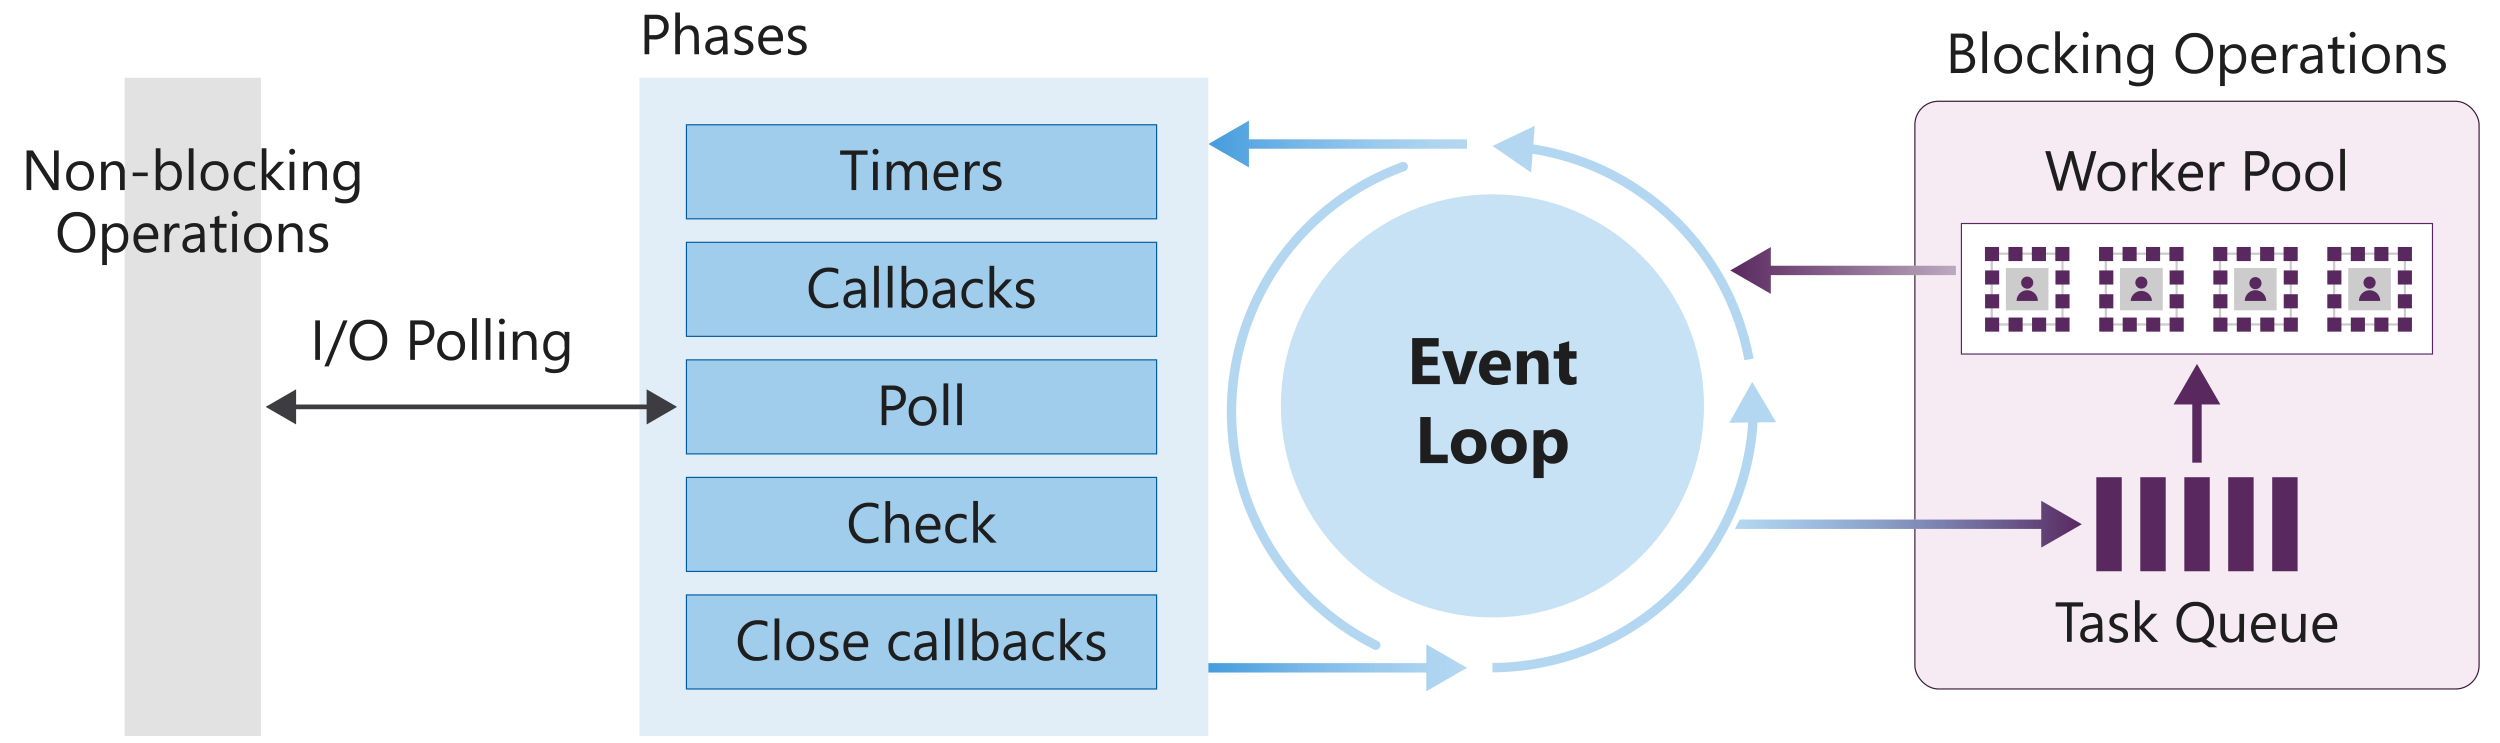 <svg xmlns="http://www.w3.org/2000/svg" xmlns:xlink="http://www.w3.org/1999/xlink" viewBox="0 0 531.73 158">
  <defs>
    <linearGradient id="linear-gradient" x1="257.01" y1="142.04" x2="312.01" y2="142.04" gradientUnits="userSpaceOnUse">
      <stop offset="0" stop-color="#449cdd"/>
      <stop offset="0.08" stop-color="#449cdd" stop-opacity="0.94"/>
      <stop offset="0.38" stop-color="#449cdd" stop-opacity="0.71"/>
      <stop offset="0.65" stop-color="#449cdd" stop-opacity="0.54"/>
      <stop offset="0.86" stop-color="#449cdd" stop-opacity="0.44"/>
      <stop offset="1" stop-color="#449cdd" stop-opacity="0.4"/>
    </linearGradient>
    <linearGradient id="linear-gradient-2" x1="257.01" y1="307.57" x2="312.01" y2="307.57" gradientTransform="translate(569.02 338.2) rotate(180)" gradientUnits="userSpaceOnUse">
      <stop offset="0" stop-color="#449cdd" stop-opacity="0.4"/>
      <stop offset="0.14" stop-color="#449cdd" stop-opacity="0.44"/>
      <stop offset="0.35" stop-color="#449cdd" stop-opacity="0.54"/>
      <stop offset="0.62" stop-color="#449cdd" stop-opacity="0.71"/>
      <stop offset="0.92" stop-color="#449cdd" stop-opacity="0.94"/>
      <stop offset="1" stop-color="#449cdd"/>
    </linearGradient>
    <linearGradient id="linear-gradient-3" x1="369.67" y1="220.45" x2="295.88" y2="220.45" gradientTransform="translate(73.12 -108.95)" gradientUnits="userSpaceOnUse">
      <stop offset="0" stop-color="#59285f"/>
      <stop offset="1" stop-color="#449cdd" stop-opacity="0.4"/>
    </linearGradient>
    <linearGradient id="linear-gradient-4" x1="368.01" y1="57.52" x2="416.01" y2="57.52" gradientUnits="userSpaceOnUse">
      <stop offset="0" stop-color="#59285f"/>
      <stop offset="1" stop-color="#59285f" stop-opacity="0.4"/>
    </linearGradient>
  </defs>
  <g id="Shapes">
    <rect width="531.73" height="158" fill="#fff"/>
    <g>
      <rect x="26.5" y="16.54" width="29" height="140" fill="#fff"/>
      <rect x="26.5" y="16.54" width="29" height="140" fill="#3c3c41" opacity="0.15"/>
    </g>
    <g>
      <rect x="136" y="16.54" width="121" height="140" fill="#fff"/>
      <rect x="136" y="16.54" width="121" height="140" fill="#0072c6" opacity="0.12"/>
    </g>
    <g>
      <rect x="407.28" y="21.54" width="120" height="125" rx="5" fill="#fff"/>
      <rect x="407.28" y="21.54" width="120" height="125" rx="5" fill="#a33a85" opacity="0.1"/>
      <rect x="407.28" y="21.54" width="120" height="125" rx="5" fill="none" stroke="#361737" stroke-miterlimit="10" stroke-width="0.25"/>
    </g>
    <g>
      <rect x="146" y="26.54" width="100" height="20" fill="#fff"/>
      <rect x="146" y="26.54" width="100" height="20" fill="#449cdd" opacity="0.5"/>
      <rect x="146" y="26.54" width="100" height="20" fill="none" stroke="#005ba1" stroke-miterlimit="10" stroke-width="0.25"/>
    </g>
    <g>
      <rect x="146" y="51.54" width="100" height="20" fill="#fff"/>
      <rect x="146" y="51.54" width="100" height="20" fill="#449cdd" opacity="0.5"/>
      <rect x="146" y="51.54" width="100" height="20" fill="none" stroke="#005ba1" stroke-miterlimit="10" stroke-width="0.25"/>
    </g>
    <g>
      <rect x="146" y="76.54" width="100" height="20" fill="#fff"/>
      <rect x="146" y="76.54" width="100" height="20" fill="#449cdd" opacity="0.5"/>
      <rect x="146" y="76.54" width="100" height="20" fill="none" stroke="#005ba1" stroke-miterlimit="10" stroke-width="0.25"/>
    </g>
    <g>
      <rect x="146" y="101.54" width="100" height="20" fill="#fff"/>
      <rect x="146" y="101.54" width="100" height="20" fill="#449cdd" opacity="0.5"/>
      <rect x="146" y="101.54" width="100" height="20" fill="none" stroke="#005ba1" stroke-miterlimit="10" stroke-width="0.25"/>
    </g>
    <g>
      <rect x="146" y="126.54" width="100" height="20" fill="#fff"/>
      <rect x="146" y="126.54" width="100" height="20" fill="#449cdd" opacity="0.5"/>
      <rect x="146" y="126.54" width="100" height="20" fill="none" stroke="#005ba1" stroke-miterlimit="10" stroke-width="0.25"/>
    </g>
    <g>
      <line x1="61.89" y1="86.54" x2="138.62" y2="86.54" fill="none" stroke="#3c3c41" stroke-miterlimit="10"/>
      <polygon points="62.98 90.28 56.5 86.54 62.98 82.8 62.98 90.28" fill="#3c3c41"/>
      <polygon points="137.53 90.28 144 86.54 137.53 82.8 137.53 90.28" fill="#3c3c41"/>
    </g>
    <g>
      <circle cx="317.43" cy="86.33" r="45" fill="#fff"/>
      <circle cx="317.43" cy="86.33" r="45" fill="#449cdd" opacity="0.3"/>
    </g>
    <path d="M292.62,137.23a55.49,55.49,0,0,1,5.84-101.79" fill="none" stroke="#449cdd" stroke-linecap="round" stroke-width="2" opacity="0.4"/>
    <g opacity="0.4">
      <g>
        <path d="M324.6,31.5A55.5,55.5,0,0,1,372,76.44" fill="none" stroke="#449cdd" stroke-width="2"/>
        <polygon points="325.65 36.7 317.44 31.04 326.44 26.75 325.65 36.7" fill="#449cdd"/>
      </g>
    </g>
    <g opacity="0.4">
      <g>
        <path d="M372.9,88.4A55.77,55.77,0,0,1,317.43,142" fill="none" stroke="#449cdd" stroke-width="2"/>
        <polygon points="367.8 89.92 372.68 81.22 377.77 89.8 367.8 89.92" fill="#449cdd"/>
      </g>
    </g>
    <polygon points="312.01 142.04 303.37 137.05 303.37 141.04 257.01 141.04 257.01 143.04 303.37 143.04 303.37 147.02 312.01 142.04" fill="url(#linear-gradient)"/>
    <polygon points="257.01 30.63 265.64 35.62 265.64 31.63 312.01 31.63 312.01 29.63 265.64 29.63 265.64 25.64 257.01 30.63" fill="url(#linear-gradient-2)"/>
    <polygon points="468.28 98.4 468.28 86.03 472.26 86.03 467.28 77.4 462.29 86.03 466.28 86.03 466.28 98.4 468.28 98.4" fill="#59285f"/>
    <g>
      <polygon points="442.79 111.5 434.15 106.51 434.15 110.5 370.01 110.5 369.01 112.5 434.15 112.5 434.15 116.48 442.79 111.5" fill="#fff"/>
      <polygon points="442.79 111.5 434.15 106.51 434.15 110.5 370.01 110.5 369.01 112.5 434.15 112.5 434.15 116.48 442.79 111.5" fill="url(#linear-gradient-3)"/>
    </g>
    <g>
      <path d="M451.28,101.5h-5.41v20h5.41Z" fill="#59285f"/>
      <path d="M460.63,101.5h-5.41v20h5.41Z" fill="#59285f"/>
      <path d="M470,101.5h-5.41v20H470Z" fill="#59285f"/>
      <path d="M479.33,101.5h-5.41v20h5.41Z" fill="#59285f"/>
      <path d="M488.68,101.5h-5.4v20h5.4Z" fill="#59285f"/>
    </g>
    <g>
      <g>
        <rect x="417.18" y="47.54" width="100.19" height="27.76" fill="#fff"/>
        <rect x="417.18" y="47.54" width="100.19" height="27.76" fill="none" stroke="#59285f" stroke-miterlimit="10" stroke-width="0.25"/>
      </g>
      <g>
        <g>
          <path d="M438.91,69.25H423.37V53.71h15.54Zm-15-.5h14.54V54.21H423.88V68.75Z" fill="#ccc"/>
          <path d="M435.69,57h-9.06v9h9.06Z" fill="#ccc"/>
          <path d="M428.91,64a2.26,2.26,0,1,1,4.52,0Z" fill="#59285f"/>
          <path d="M432.46,60.11a1.29,1.29,0,1,1-1.28-1.28A1.29,1.29,0,0,1,432.46,60.11Z" fill="#59285f"/>
          <path d="M437.15,55.53h3v-3h-3Z" fill="#59285f"/>
          <path d="M432.16,55.53h3v-3h-3Z" fill="#59285f"/>
          <path d="M427.17,55.53h3v-3h-3Z" fill="#59285f"/>
          <path d="M422.18,55.53h3v-3h-3Z" fill="#59285f"/>
          <path d="M437.18,70.54h3v-3h-3Z" fill="#59285f"/>
          <path d="M432.2,70.54h3v-3h-3Z" fill="#59285f"/>
          <path d="M427.2,70.54h3v-3h-3Z" fill="#59285f"/>
          <path d="M422.21,70.54h3v-3h-3Z" fill="#59285f"/>
          <path d="M437.18,65.58h3v-3h-3Z" fill="#59285f"/>
          <path d="M422.21,65.58h3v-3h-3Z" fill="#59285f"/>
          <path d="M437.18,60.52h3v-3h-3Z" fill="#59285f"/>
          <path d="M422.21,60.52h3v-3h-3Z" fill="#59285f"/>
        </g>
        <g>
          <path d="M463.18,69.25H447.65V53.71h15.53Zm-15-.5h14.54V54.21H448.15V68.75Z" fill="#ccc"/>
          <path d="M460,57H450.9v9H460Z" fill="#ccc"/>
          <path d="M453.18,64a2.27,2.27,0,0,1,4.53,0Z" fill="#59285f"/>
          <path d="M456.73,60.11a1.28,1.28,0,1,1-1.28-1.28A1.28,1.28,0,0,1,456.73,60.11Z" fill="#59285f"/>
          <path d="M461.42,55.53h3v-3h-3Z" fill="#59285f"/>
          <path d="M456.44,55.53h3v-3h-3Z" fill="#59285f"/>
          <path d="M451.45,55.53h3v-3h-3Z" fill="#59285f"/>
          <path d="M446.45,55.53h3v-3h-3Z" fill="#59285f"/>
          <path d="M461.46,70.54h3v-3h-3Z" fill="#59285f"/>
          <path d="M456.47,70.54h3v-3h-3Z" fill="#59285f"/>
          <path d="M451.48,70.54h3v-3h-3Z" fill="#59285f"/>
          <path d="M446.49,70.54h3v-3h-3Z" fill="#59285f"/>
          <path d="M461.46,65.58h3v-3h-3Z" fill="#59285f"/>
          <path d="M446.49,65.58h3v-3h-3Z" fill="#59285f"/>
          <path d="M461.46,60.52h3v-3h-3Z" fill="#59285f"/>
          <path d="M446.49,60.52h3v-3h-3Z" fill="#59285f"/>
        </g>
        <g>
          <path d="M487.46,69.25H471.92V53.71h15.54Zm-15-.5H487V54.21H472.42V68.75Z" fill="#ccc"/>
          <path d="M484.23,57h-9.05v9h9.05Z" fill="#ccc"/>
          <path d="M477.45,64A2.27,2.27,0,0,1,482,64Z" fill="#59285f"/>
          <path d="M481,60.11a1.29,1.29,0,1,1-2.57,0,1.29,1.29,0,0,1,2.57,0Z" fill="#59285f"/>
          <path d="M485.7,55.53h3v-3h-3Z" fill="#59285f"/>
          <path d="M480.71,55.53h3v-3h-3Z" fill="#59285f"/>
          <path d="M475.72,55.53h3v-3h-3Z" fill="#59285f"/>
          <path d="M470.73,55.53h3v-3h-3Z" fill="#59285f"/>
          <path d="M485.73,70.54h3v-3h-3Z" fill="#59285f"/>
          <path d="M480.74,70.54h3v-3h-3Z" fill="#59285f"/>
          <path d="M475.75,70.54h3v-3h-3Z" fill="#59285f"/>
          <path d="M470.76,70.54h3v-3h-3Z" fill="#59285f"/>
          <path d="M485.73,65.58h3v-3h-3Z" fill="#59285f"/>
          <path d="M470.76,65.58h3v-3h-3Z" fill="#59285f"/>
          <path d="M485.73,60.52h3v-3h-3Z" fill="#59285f"/>
          <path d="M470.76,60.52h3v-3h-3Z" fill="#59285f"/>
        </g>
        <g>
          <path d="M511.73,69.25H496.2V53.71h15.53Zm-15-.5h14.54V54.21H496.7V68.75Z" fill="#ccc"/>
          <path d="M508.51,57h-9.06v9h9.06Z" fill="#ccc"/>
          <path d="M501.73,64a2.26,2.26,0,1,1,4.52,0Z" fill="#59285f"/>
          <path d="M505.28,60.11A1.29,1.29,0,1,1,504,58.83,1.28,1.28,0,0,1,505.28,60.11Z" fill="#59285f"/>
          <path d="M510,55.53h3v-3h-3Z" fill="#59285f"/>
          <path d="M505,55.53h3v-3h-3Z" fill="#59285f"/>
          <path d="M500,55.53h3v-3h-3Z" fill="#59285f"/>
          <path d="M495,55.53h3v-3h-3Z" fill="#59285f"/>
          <path d="M510,70.54h3v-3h-3Z" fill="#59285f"/>
          <path d="M505,70.54h3v-3h-3Z" fill="#59285f"/>
          <path d="M500,70.54h3v-3h-3Z" fill="#59285f"/>
          <path d="M495,70.54h3v-3h-3Z" fill="#59285f"/>
          <path d="M510,65.58h3v-3h-3Z" fill="#59285f"/>
          <path d="M495,65.58h3v-3h-3Z" fill="#59285f"/>
          <path d="M510,60.52h3v-3h-3Z" fill="#59285f"/>
          <path d="M495,60.52h3v-3h-3Z" fill="#59285f"/>
        </g>
      </g>
    </g>
    <g>
      <polygon points="416.01 56.52 376.64 56.52 376.64 52.54 368.01 57.52 376.64 62.51 376.64 58.52 416.01 58.52 416.01 56.52" fill="#fff"/>
      <polygon points="416.01 56.52 376.64 56.52 376.64 52.54 368.01 57.52 376.64 62.51 376.64 58.52 416.01 58.52 416.01 56.52" fill="url(#linear-gradient-4)"/>
    </g>
  </g>
  <g id="Text">
    <g>
      <path d="M12.45,40.42H11.24l-4.32-6.7a2.57,2.57,0,0,1-.27-.52h0a8.6,8.6,0,0,1,0,1.15v6.07h-1V32H7l4.21,6.59a5.88,5.88,0,0,1,.34.56h0a8.58,8.58,0,0,1-.06-1.23V32h1Z" fill="#1e1e1e"/>
      <path d="M17,40.56a2.77,2.77,0,0,1-2.12-.84,3.11,3.11,0,0,1-.8-2.23,3.25,3.25,0,0,1,.83-2.36,3,3,0,0,1,2.23-.85,2.71,2.71,0,0,1,2.1.83,3.77,3.77,0,0,1-.06,4.59A2.87,2.87,0,0,1,17,40.56Zm.07-5.47a1.81,1.81,0,0,0-1.46.63,2.59,2.59,0,0,0-.54,1.74,2.46,2.46,0,0,0,.54,1.68,1.86,1.86,0,0,0,1.46.61,1.75,1.75,0,0,0,1.43-.6,3.23,3.23,0,0,0,0-3.45A1.73,1.73,0,0,0,17.1,35.09Z" fill="#1e1e1e"/>
      <path d="M26.53,40.42h-1V37c0-1.27-.46-1.91-1.39-1.91a1.5,1.5,0,0,0-1.19.54A2,2,0,0,0,22.51,37v3.42h-1v-6h1v1h0a2.16,2.16,0,0,1,2-1.14,1.81,1.81,0,0,1,1.5.64,2.79,2.79,0,0,1,.52,1.83Z" fill="#1e1e1e"/>
      <path d="M31.42,37.46h-3.2V36.7h3.2Z" fill="#1e1e1e"/>
      <path d="M34.13,39.55h0v.87h-1V31.54h1v3.94h0a2.26,2.26,0,0,1,2.07-1.2,2.2,2.2,0,0,1,1.81.81,3.28,3.28,0,0,1,.65,2.16,3.72,3.72,0,0,1-.73,2.41,2.45,2.45,0,0,1-2,.9A2,2,0,0,1,34.13,39.55Zm0-2.42V38a1.78,1.78,0,0,0,.49,1.26,1.72,1.72,0,0,0,2.59-.15,3,3,0,0,0,.5-1.85,2.47,2.47,0,0,0-.46-1.57A1.54,1.54,0,0,0,36,35.09a1.7,1.7,0,0,0-1.35.58A2.15,2.15,0,0,0,34.1,37.13Z" fill="#1e1e1e"/>
      <path d="M41.16,40.42h-1V31.54h1Z" fill="#1e1e1e"/>
      <path d="M45.61,40.56a2.79,2.79,0,0,1-2.12-.84,3.11,3.11,0,0,1-.8-2.23,3.25,3.25,0,0,1,.83-2.36,3,3,0,0,1,2.23-.85,2.7,2.7,0,0,1,2.1.83,3.77,3.77,0,0,1-.06,4.59A2.87,2.87,0,0,1,45.61,40.56Zm.07-5.47a1.83,1.83,0,0,0-1.46.63,2.59,2.59,0,0,0-.54,1.74,2.46,2.46,0,0,0,.54,1.68,1.86,1.86,0,0,0,1.46.61,1.79,1.79,0,0,0,1.44-.6,3.23,3.23,0,0,0,0-3.45A1.76,1.76,0,0,0,45.68,35.09Z" fill="#1e1e1e"/>
      <path d="M54.23,40.15a3.22,3.22,0,0,1-1.64.41,2.76,2.76,0,0,1-2.08-.83,3.06,3.06,0,0,1-.78-2.17,3.3,3.3,0,0,1,.85-2.38,3,3,0,0,1,2.26-.9,3.24,3.24,0,0,1,1.4.29v1a2.47,2.47,0,0,0-1.43-.47,1.92,1.92,0,0,0-1.51.66,2.5,2.5,0,0,0-.59,1.73,2.36,2.36,0,0,0,.55,1.66,1.91,1.91,0,0,0,1.49.61,2.43,2.43,0,0,0,1.48-.52Z" fill="#1e1e1e"/>
      <path d="M60.66,40.42H59.31l-2.65-2.88h0v2.88h-1V31.54h1v5.63h0l2.52-2.75h1.26l-2.78,2.9Z" fill="#1e1e1e"/>
      <path d="M62.14,32.9a.59.59,0,0,1-.44-.18.6.6,0,0,1-.19-.44.62.62,0,0,1,.19-.45.59.59,0,0,1,.44-.18.6.6,0,0,1,.44.18.58.58,0,0,1,.19.45.59.59,0,0,1-.19.44A.6.6,0,0,1,62.14,32.9Zm.46,7.52h-1v-6h1Z" fill="#1e1e1e"/>
      <path d="M69.53,40.42h-1V37c0-1.27-.47-1.91-1.4-1.91a1.52,1.52,0,0,0-1.19.54A2,2,0,0,0,65.51,37v3.42h-1v-6h1v1h0a2.17,2.17,0,0,1,2-1.14,1.83,1.83,0,0,1,1.51.64,2.79,2.79,0,0,1,.52,1.83Z" fill="#1e1e1e"/>
      <path d="M76.46,39.94c0,2.2-1,3.31-3.16,3.31a4.31,4.31,0,0,1-2-.43v-1a4,4,0,0,0,1.94.56c1.47,0,2.21-.78,2.21-2.35v-.66h0a2.25,2.25,0,0,1-2.06,1.15,2.28,2.28,0,0,1-1.81-.8,3.22,3.22,0,0,1-.68-2.15,3.73,3.73,0,0,1,.74-2.43,2.46,2.46,0,0,1,2-.9,2,2,0,0,1,1.8,1h0v-.83h1Zm-1-2.23v-.89A1.72,1.72,0,0,0,75,35.6a1.6,1.6,0,0,0-1.21-.51,1.65,1.65,0,0,0-1.39.65,2.85,2.85,0,0,0-.5,1.81,2.48,2.48,0,0,0,.48,1.6,1.56,1.56,0,0,0,1.28.6A1.65,1.65,0,0,0,75,39.18,2.12,2.12,0,0,0,75.5,37.71Z" fill="#1e1e1e"/>
      <path d="M16.22,53.76a3.68,3.68,0,0,1-2.86-1.18,4.33,4.33,0,0,1-1.08-3.06,4.62,4.62,0,0,1,1.1-3.23,3.8,3.8,0,0,1,3-1.21,3.62,3.62,0,0,1,2.81,1.17,4.37,4.37,0,0,1,1.06,3.06,4.64,4.64,0,0,1-1.09,3.26A3.78,3.78,0,0,1,16.22,53.76ZM16.29,46a2.73,2.73,0,0,0-2.15,1,4.28,4.28,0,0,0,0,5,2.64,2.64,0,0,0,2.1,1A2.74,2.74,0,0,0,18.4,52a3.68,3.68,0,0,0,.8-2.52,3.81,3.81,0,0,0-.78-2.57A2.62,2.62,0,0,0,16.29,46Z" fill="#1e1e1e"/>
      <path d="M22.74,52.75h0v3.63h-1V47.62h1v1.06h0a2.26,2.26,0,0,1,2.07-1.2,2.18,2.18,0,0,1,1.81.81,3.28,3.28,0,0,1,.65,2.16,3.72,3.72,0,0,1-.73,2.41,2.45,2.45,0,0,1-2,.9A2,2,0,0,1,22.74,52.75Zm0-2.42v.84a1.78,1.78,0,0,0,.49,1.26,1.58,1.58,0,0,0,1.22.52,1.61,1.61,0,0,0,1.37-.66,3.09,3.09,0,0,0,.5-1.86,2.47,2.47,0,0,0-.46-1.57,1.54,1.54,0,0,0-1.26-.57,1.7,1.7,0,0,0-1.35.58A2.15,2.15,0,0,0,22.71,50.33Z" fill="#1e1e1e"/>
      <path d="M33.63,50.86H29.39a2.3,2.3,0,0,0,.54,1.55,1.88,1.88,0,0,0,1.42.54,2.94,2.94,0,0,0,1.86-.66v.9a3.47,3.47,0,0,1-2.09.57,2.53,2.53,0,0,1-2-.82,3.35,3.35,0,0,1-.72-2.3,3.28,3.28,0,0,1,.79-2.28,2.54,2.54,0,0,1,2-.88,2.26,2.26,0,0,1,1.83.76,3.19,3.19,0,0,1,.64,2.12Zm-1-.81a2,2,0,0,0-.41-1.3,1.35,1.35,0,0,0-1.09-.46,1.54,1.54,0,0,0-1.16.49,2.12,2.12,0,0,0-.58,1.27Z" fill="#1e1e1e"/>
      <path d="M38.21,48.59a1.16,1.16,0,0,0-.72-.19,1.21,1.21,0,0,0-1,.58A2.64,2.64,0,0,0,36,50.56v3.06h-1v-6h1v1.24h0a2.08,2.08,0,0,1,.62-1,1.63,1.63,0,0,1,1.52-.27Z" fill="#1e1e1e"/>
      <path d="M43.55,53.62h-1v-.94h0a2,2,0,0,1-1.85,1.08,2,2,0,0,1-1.4-.47A1.65,1.65,0,0,1,38.81,52c0-1.12.66-1.78,2-2l1.8-.25c0-1-.41-1.53-1.24-1.53a3,3,0,0,0-2,.74V48a3.75,3.75,0,0,1,2-.56c1.41,0,2.12.75,2.12,2.24Zm-1-3-1.45.2a2.35,2.35,0,0,0-1,.33,1,1,0,0,0-.34.84.9.9,0,0,0,.32.71,1.18,1.18,0,0,0,.83.28,1.51,1.51,0,0,0,1.18-.5,1.78,1.78,0,0,0,.47-1.27Z" fill="#1e1e1e"/>
      <path d="M48.14,53.56a1.76,1.76,0,0,1-.89.19c-1,0-1.58-.59-1.58-1.76V48.44h-1v-.82h1V46.16l1-.31v1.77h1.51v.82H46.63v3.38a1.37,1.37,0,0,0,.21.86.78.78,0,0,0,.68.26.94.94,0,0,0,.62-.2Z" fill="#1e1e1e"/>
      <path d="M49.92,46.1a.6.6,0,0,1-.44-.18.59.59,0,0,1-.18-.44.61.61,0,0,1,.18-.45.6.6,0,0,1,.44-.18.64.64,0,0,1,.45.18.61.61,0,0,1,.18.45.62.62,0,0,1-.18.44A.64.64,0,0,1,49.92,46.1Zm.47,7.52h-1v-6h1Z" fill="#1e1e1e"/>
      <path d="M54.84,53.76a2.77,2.77,0,0,1-2.12-.84,3.11,3.11,0,0,1-.8-2.23,3.25,3.25,0,0,1,.83-2.36A3,3,0,0,1,55,47.48a2.71,2.71,0,0,1,2.1.83A3.77,3.77,0,0,1,57,52.9,2.87,2.87,0,0,1,54.84,53.76Zm.07-5.47a1.81,1.81,0,0,0-1.46.63,2.59,2.59,0,0,0-.54,1.74,2.46,2.46,0,0,0,.54,1.68,1.86,1.86,0,0,0,1.46.61,1.75,1.75,0,0,0,1.43-.6,2.58,2.58,0,0,0,.5-1.72,2.61,2.61,0,0,0-.5-1.73A1.73,1.73,0,0,0,54.91,48.29Z" fill="#1e1e1e"/>
      <path d="M64.34,53.62h-1V50.2c0-1.27-.46-1.91-1.39-1.91a1.5,1.5,0,0,0-1.19.54,2,2,0,0,0-.47,1.37v3.42h-1v-6h1v1h0a2.16,2.16,0,0,1,2-1.14,1.81,1.81,0,0,1,1.5.64A2.79,2.79,0,0,1,64.34,50Z" fill="#1e1e1e"/>
      <path d="M65.79,53.4v-1a2.84,2.84,0,0,0,1.73.58c.84,0,1.27-.28,1.27-.84a.76.76,0,0,0-.11-.41.93.93,0,0,0-.3-.29,1.94,1.94,0,0,0-.43-.24L67.42,51a5.16,5.16,0,0,1-.7-.32,2.29,2.29,0,0,1-.51-.36,1.35,1.35,0,0,1-.3-.46,1.58,1.58,0,0,1-.11-.61,1.39,1.39,0,0,1,.2-.74,1.78,1.78,0,0,1,.51-.55,2.77,2.77,0,0,1,.74-.33,3.41,3.41,0,0,1,.85-.11,3.46,3.46,0,0,1,1.4.27v1A2.74,2.74,0,0,0,68,48.29a1.75,1.75,0,0,0-.48.06,1.33,1.33,0,0,0-.38.17,1,1,0,0,0-.24.27.77.77,0,0,0-.08.34,1,1,0,0,0,.08.4,1.07,1.07,0,0,0,.25.28,2.11,2.11,0,0,0,.4.22l.53.22a6.21,6.21,0,0,1,.72.31,2.82,2.82,0,0,1,.54.36,1.41,1.41,0,0,1,.34.47,1.48,1.48,0,0,1,.12.63,1.41,1.41,0,0,1-.2.77,1.58,1.58,0,0,1-.52.54,2.28,2.28,0,0,1-.76.33,3.68,3.68,0,0,1-.89.1A3.41,3.41,0,0,1,65.79,53.4Z" fill="#1e1e1e"/>
    </g>
    <g>
      <path d="M68.05,76.54h-1v-8.4h1Z" fill="#1e1e1e"/>
      <path d="M73.92,68.14l-4,9.79H69l4-9.79Z" fill="#1e1e1e"/>
      <path d="M78.32,76.68a3.66,3.66,0,0,1-2.86-1.18,4.35,4.35,0,0,1-1.08-3.06,4.64,4.64,0,0,1,1.1-3.24,3.83,3.83,0,0,1,3-1.2,3.6,3.6,0,0,1,2.8,1.17,4.37,4.37,0,0,1,1.07,3.06,4.66,4.66,0,0,1-1.09,3.25A3.76,3.76,0,0,1,78.32,76.68Zm.07-7.79a2.7,2.7,0,0,0-2.15,1,4.24,4.24,0,0,0,0,5,2.63,2.63,0,0,0,2.1.94,2.76,2.76,0,0,0,2.18-.9,3.68,3.68,0,0,0,.8-2.52,3.86,3.86,0,0,0-.78-2.58A2.64,2.64,0,0,0,78.39,68.89Z" fill="#1e1e1e"/>
      <path d="M88.25,73.36v3.18h-1v-8.4h2.3a3,3,0,0,1,2.09.65,2.33,2.33,0,0,1,.74,1.85,2.54,2.54,0,0,1-.82,2,3.13,3.13,0,0,1-2.22.76Zm0-4.33v3.44h1A2.32,2.32,0,0,0,90.84,72a1.67,1.67,0,0,0,.53-1.32c0-1.11-.65-1.66-2-1.66Z" fill="#1e1e1e"/>
      <path d="M95.92,76.68a2.77,2.77,0,0,1-2.12-.84,3.12,3.12,0,0,1-.8-2.23,3.23,3.23,0,0,1,.83-2.36,3,3,0,0,1,2.23-.85,2.71,2.71,0,0,1,2.1.82,3.29,3.29,0,0,1,.75,2.29,3.21,3.21,0,0,1-.81,2.3A2.84,2.84,0,0,1,95.92,76.68ZM96,71.21a1.8,1.8,0,0,0-1.46.63A2.56,2.56,0,0,0,94,73.57a2.46,2.46,0,0,0,.54,1.68,1.82,1.82,0,0,0,1.46.62,1.75,1.75,0,0,0,1.43-.6,3.23,3.23,0,0,0,0-3.45A1.73,1.73,0,0,0,96,71.21Z" fill="#1e1e1e"/>
      <path d="M101.4,76.54h-1V67.66h1Z" fill="#1e1e1e"/>
      <path d="M104.31,76.54h-1V67.66h1Z" fill="#1e1e1e"/>
      <path d="M106.75,69a.6.6,0,0,1-.44-.17.61.61,0,0,1-.18-.45.57.57,0,0,1,.18-.44.6.6,0,0,1,.44-.18.64.64,0,0,1,.45.18.57.57,0,0,1,.18.44.59.59,0,0,1-.18.44A.64.64,0,0,1,106.75,69Zm.47,7.53h-1v-6h1Z" fill="#1e1e1e"/>
      <path d="M114.14,76.54h-1V73.12c0-1.28-.46-1.91-1.39-1.91a1.54,1.54,0,0,0-1.2.54,2,2,0,0,0-.47,1.37v3.42h-1v-6h1v1h0a2.17,2.17,0,0,1,2-1.13,1.84,1.84,0,0,1,1.5.63,2.84,2.84,0,0,1,.52,1.84Z" fill="#1e1e1e"/>
      <path d="M121.07,76.06q0,3.3-3.16,3.3a4.23,4.23,0,0,1-1.94-.42V78a4,4,0,0,0,1.93.56c1.48,0,2.21-.78,2.21-2.35v-.66h0a2.42,2.42,0,0,1-3.86.35,3.17,3.17,0,0,1-.69-2.15,3.73,3.73,0,0,1,.74-2.43,2.46,2.46,0,0,1,2-.9,2,2,0,0,1,1.8,1h0v-.83h1Zm-1-2.23v-.89a1.71,1.71,0,0,0-.48-1.22,1.58,1.58,0,0,0-1.2-.51,1.67,1.67,0,0,0-1.4.64,3,3,0,0,0-.5,1.82,2.5,2.5,0,0,0,.48,1.6,1.56,1.56,0,0,0,1.28.6,1.69,1.69,0,0,0,1.32-.57A2.2,2.2,0,0,0,120.11,73.83Z" fill="#1e1e1e"/>
    </g>
    <g>
      <path d="M184.54,32.91h-2.43v7.51h-1V32.91h-2.42V32h5.83Z" fill="#1e1e1e"/>
      <path d="M186.22,32.9a.6.6,0,0,1-.44-.18.59.59,0,0,1-.18-.44.61.61,0,0,1,.18-.45.6.6,0,0,1,.44-.18.62.62,0,0,1,.63.63.62.62,0,0,1-.18.44A.61.61,0,0,1,186.22,32.9Zm.47,7.52h-1v-6h1Z" fill="#1e1e1e"/>
      <path d="M197.16,40.42h-1V37a2.68,2.68,0,0,0-.3-1.45,1.19,1.19,0,0,0-1-.44,1.27,1.27,0,0,0-1,.56,2.16,2.16,0,0,0-.43,1.35v3.42h-1V36.86c0-1.18-.46-1.77-1.37-1.77a1.27,1.27,0,0,0-1,.53A2.14,2.14,0,0,0,189.6,37v3.42h-1v-6h1v.95h0a2,2,0,0,1,1.86-1.09,1.76,1.76,0,0,1,1.08.34,1.73,1.73,0,0,1,.62.9,2.14,2.14,0,0,1,2-1.24c1.33,0,2,.81,2,2.44Z" fill="#1e1e1e"/>
      <path d="M203.79,37.66h-4.23a2.21,2.21,0,0,0,.54,1.55,1.85,1.85,0,0,0,1.41.54,2.94,2.94,0,0,0,1.87-.67V40a3.52,3.52,0,0,1-2.09.57,2.52,2.52,0,0,1-2-.82,3.81,3.81,0,0,1,.07-4.58,2.51,2.51,0,0,1,2-.88,2.25,2.25,0,0,1,1.82.76,3.18,3.18,0,0,1,.64,2.12Zm-1-.81a2,2,0,0,0-.4-1.3,1.37,1.37,0,0,0-1.1-.46,1.52,1.52,0,0,0-1.15.49,2.13,2.13,0,0,0-.59,1.27Z" fill="#1e1e1e"/>
      <path d="M208.38,35.39a1.18,1.18,0,0,0-.73-.19,1.23,1.23,0,0,0-1,.58,2.72,2.72,0,0,0-.41,1.58v3.06h-1v-6h1v1.24h0a2.17,2.17,0,0,1,.63-1,1.39,1.39,0,0,1,.94-.35,1.52,1.52,0,0,1,.58.08Z" fill="#1e1e1e"/>
      <path d="M209.06,40.2v-1a2.81,2.81,0,0,0,1.72.58c.85,0,1.27-.28,1.27-.84a.76.76,0,0,0-.11-.41,1,1,0,0,0-.29-.29,2.19,2.19,0,0,0-.43-.24l-.54-.21a5.16,5.16,0,0,1-.7-.32,2.55,2.55,0,0,1-.51-.36,1.52,1.52,0,0,1-.3-.46,1.59,1.59,0,0,1-.1-.61,1.38,1.38,0,0,1,.19-.74,1.7,1.7,0,0,1,.52-.55,2.71,2.71,0,0,1,.73-.33,3.59,3.59,0,0,1,2.25.16v1a2.7,2.7,0,0,0-1.52-.43,1.83,1.83,0,0,0-.49.06,1.15,1.15,0,0,0-.37.17.76.76,0,0,0-.24.27.67.67,0,0,0-.09.34.82.82,0,0,0,.09.4.92.92,0,0,0,.25.28,2.36,2.36,0,0,0,.39.22l.54.22a6.85,6.85,0,0,1,.71.31,2.82,2.82,0,0,1,.54.36,1.41,1.41,0,0,1,.34.47,1.48,1.48,0,0,1,.12.63,1.49,1.49,0,0,1-.19.77,1.61,1.61,0,0,1-.53.54,2.32,2.32,0,0,1-.75.33,3.82,3.82,0,0,1-.9.1A3.34,3.34,0,0,1,209.06,40.2Z" fill="#1e1e1e"/>
      <path d="M178.27,65.07a4.89,4.89,0,0,1-2.32.49,3.74,3.74,0,0,1-2.87-1.15,4.26,4.26,0,0,1-1.08-3,4.5,4.5,0,0,1,1.21-3.26,4.12,4.12,0,0,1,3.08-1.24,4.92,4.92,0,0,1,2,.34v1.05a4.05,4.05,0,0,0-2-.5,3,3,0,0,0-2.35,1,3.62,3.62,0,0,0-.9,2.58,3.49,3.49,0,0,0,.84,2.45,2.89,2.89,0,0,0,2.21.91,4.11,4.11,0,0,0,2.19-.57Z" fill="#1e1e1e"/>
      <path d="M184.15,65.42h-1v-.94h0a2.2,2.2,0,0,1-3.25.61,1.68,1.68,0,0,1-.5-1.26c0-1.12.66-1.78,2-2l1.8-.25c0-1-.42-1.53-1.24-1.53a2.94,2.94,0,0,0-2,.74v-1a3.76,3.76,0,0,1,2-.56c1.41,0,2.12.75,2.12,2.24Zm-1-3-1.45.19a2.43,2.43,0,0,0-1,.34,1,1,0,0,0-.34.84.9.9,0,0,0,.32.71,1.16,1.16,0,0,0,.83.28,1.51,1.51,0,0,0,1.18-.5,1.78,1.78,0,0,0,.47-1.27Z" fill="#1e1e1e"/>
      <path d="M186.92,65.42h-1V56.54h1Z" fill="#1e1e1e"/>
      <path d="M189.83,65.42h-1V56.54h1Z" fill="#1e1e1e"/>
      <path d="M192.76,64.55h0v.87h-1V56.54h1v3.94h0a2.26,2.26,0,0,1,2.07-1.2,2.2,2.2,0,0,1,1.81.81,3.33,3.33,0,0,1,.65,2.16,3.72,3.72,0,0,1-.73,2.41,2.46,2.46,0,0,1-2,.9A1.94,1.94,0,0,1,192.76,64.55Zm0-2.42V63a1.73,1.73,0,0,0,.49,1.26,1.58,1.58,0,0,0,1.22.52,1.6,1.6,0,0,0,1.37-.67,3,3,0,0,0,.5-1.85,2.41,2.41,0,0,0-.47-1.57,1.52,1.52,0,0,0-1.25-.57,1.7,1.7,0,0,0-1.35.58A2.15,2.15,0,0,0,192.73,62.13Z" fill="#1e1e1e"/>
      <path d="M203.12,65.42h-1v-.94h0a2,2,0,0,1-1.85,1.08,2,2,0,0,1-1.4-.47,1.65,1.65,0,0,1-.51-1.26c0-1.12.66-1.78,2-2l1.8-.25c0-1-.41-1.53-1.24-1.53a2.9,2.9,0,0,0-1.95.74v-1a3.76,3.76,0,0,1,2-.56c1.41,0,2.11.75,2.11,2.24Zm-1-3-1.45.19a2.48,2.48,0,0,0-1,.34,1,1,0,0,0-.34.84.9.9,0,0,0,.32.71,1.19,1.19,0,0,0,.83.28,1.51,1.51,0,0,0,1.18-.5,1.78,1.78,0,0,0,.47-1.27Z" fill="#1e1e1e"/>
      <path d="M209,65.15a3.19,3.19,0,0,1-1.64.41,2.72,2.72,0,0,1-2.07-.83,3,3,0,0,1-.79-2.17,3.3,3.3,0,0,1,.85-2.38,3,3,0,0,1,2.27-.9,3.2,3.2,0,0,1,1.39.29v1a2.45,2.45,0,0,0-1.43-.47,2,2,0,0,0-1.51.66,2.5,2.5,0,0,0-.58,1.73,2.36,2.36,0,0,0,.55,1.66,1.89,1.89,0,0,0,1.48.61,2.39,2.39,0,0,0,1.48-.52Z" fill="#1e1e1e"/>
      <path d="M215.45,65.42h-1.34l-2.65-2.88h0v2.88h-1V56.54h1v5.63h0L214,59.42h1.26l-2.79,2.9Z" fill="#1e1e1e"/>
      <path d="M216.08,65.2v-1a2.79,2.79,0,0,0,1.72.58c.85,0,1.27-.28,1.27-.84a.76.76,0,0,0-.11-.41,1,1,0,0,0-.29-.29,2,2,0,0,0-.44-.24l-.53-.21a5.16,5.16,0,0,1-.7-.32,2.55,2.55,0,0,1-.51-.36,1.52,1.52,0,0,1-.3-.46,1.59,1.59,0,0,1-.1-.61,1.38,1.38,0,0,1,.19-.74,1.7,1.7,0,0,1,.52-.55,2.71,2.71,0,0,1,.73-.33,3.59,3.59,0,0,1,2.25.16v1a2.7,2.7,0,0,0-1.52-.43,1.83,1.83,0,0,0-.49.06,1.15,1.15,0,0,0-.37.17.76.76,0,0,0-.24.27.67.67,0,0,0-.09.34.82.82,0,0,0,.09.4.92.92,0,0,0,.25.28,2,2,0,0,0,.39.22l.54.22a6.85,6.85,0,0,1,.71.31,2.82,2.82,0,0,1,.54.36,1.41,1.41,0,0,1,.34.47,1.48,1.48,0,0,1,.12.63,1.49,1.49,0,0,1-.19.77,1.61,1.61,0,0,1-.53.54,2.32,2.32,0,0,1-.75.33,3.82,3.82,0,0,1-.9.1A3.34,3.34,0,0,1,216.08,65.2Z" fill="#1e1e1e"/>
      <path d="M188.53,87.25v3.17h-1V82h2.3a3.08,3.08,0,0,1,2.09.65,2.34,2.34,0,0,1,.74,1.86,2.52,2.52,0,0,1-.82,2,3.14,3.14,0,0,1-2.22.77Zm0-4.34v3.44h1a2.32,2.32,0,0,0,1.56-.46,1.67,1.67,0,0,0,.53-1.32c0-1.11-.65-1.66-2-1.66Z" fill="#1e1e1e"/>
      <path d="M196.2,90.56a2.77,2.77,0,0,1-2.12-.84,3.11,3.11,0,0,1-.8-2.23,3.25,3.25,0,0,1,.83-2.36,3,3,0,0,1,2.23-.85,2.71,2.71,0,0,1,2.1.83,3.77,3.77,0,0,1-.06,4.59A2.87,2.87,0,0,1,196.2,90.56Zm.07-5.47a1.81,1.81,0,0,0-1.46.63,2.59,2.59,0,0,0-.54,1.74,2.46,2.46,0,0,0,.54,1.68,1.85,1.85,0,0,0,1.46.61,1.75,1.75,0,0,0,1.43-.6,3.23,3.23,0,0,0,0-3.45A1.73,1.73,0,0,0,196.27,85.09Z" fill="#1e1e1e"/>
      <path d="M201.68,90.42h-1V81.54h1Z" fill="#1e1e1e"/>
      <path d="M204.59,90.42h-1V81.54h1Z" fill="#1e1e1e"/>
      <path d="M186.82,115.07a4.89,4.89,0,0,1-2.32.49,3.74,3.74,0,0,1-2.87-1.15,4.26,4.26,0,0,1-1.08-3,4.46,4.46,0,0,1,1.22-3.26,4.08,4.08,0,0,1,3.07-1.24,4.92,4.92,0,0,1,2,.34v1a4.05,4.05,0,0,0-2-.5,3.06,3.06,0,0,0-2.35,1,3.62,3.62,0,0,0-.9,2.58,3.49,3.49,0,0,0,.84,2.45,2.91,2.91,0,0,0,2.21.91,4.08,4.08,0,0,0,2.19-.57Z" fill="#1e1e1e"/>
      <path d="M193.38,115.42h-1V112c0-1.25-.46-1.87-1.39-1.87a1.51,1.51,0,0,0-1.18.54,2,2,0,0,0-.48,1.39v3.4h-1v-8.88h1v3.88h0a2.18,2.18,0,0,1,2-1.14c1.35,0,2,.81,2,2.44Z" fill="#1e1e1e"/>
      <path d="M200,112.66h-4.24a2.3,2.3,0,0,0,.54,1.55,1.87,1.87,0,0,0,1.42.54,2.91,2.91,0,0,0,1.86-.67V115a3.5,3.5,0,0,1-2.09.57,2.53,2.53,0,0,1-2-.82,3.35,3.35,0,0,1-.72-2.3,3.28,3.28,0,0,1,.79-2.28,2.54,2.54,0,0,1,2-.88,2.24,2.24,0,0,1,1.82.76,3.18,3.18,0,0,1,.65,2.12Zm-1-.81a1.91,1.91,0,0,0-.4-1.3,1.36,1.36,0,0,0-1.1-.46,1.54,1.54,0,0,0-1.15.49,2.19,2.19,0,0,0-.59,1.27Z" fill="#1e1e1e"/>
      <path d="M205.56,115.15a3.19,3.19,0,0,1-1.64.41,2.72,2.72,0,0,1-2.07-.83,3,3,0,0,1-.79-2.17,3.3,3.3,0,0,1,.85-2.38,3,3,0,0,1,2.27-.9,3.2,3.2,0,0,1,1.39.29v1a2.45,2.45,0,0,0-1.43-.47,2,2,0,0,0-1.51.66,2.5,2.5,0,0,0-.58,1.73,2.36,2.36,0,0,0,.55,1.66,1.89,1.89,0,0,0,1.48.61,2.39,2.39,0,0,0,1.48-.52Z" fill="#1e1e1e"/>
      <path d="M212,115.42h-1.34L208,112.54h0v2.88h-1v-8.88h1v5.63h0l2.52-2.75h1.26l-2.79,2.9Z" fill="#1e1e1e"/>
      <path d="M163.2,140.07a4.89,4.89,0,0,1-2.32.49,3.74,3.74,0,0,1-2.87-1.15,4.26,4.26,0,0,1-1.08-3,4.46,4.46,0,0,1,1.22-3.26,4.1,4.1,0,0,1,3.07-1.24,4.92,4.92,0,0,1,2,.34v1.05a4.05,4.05,0,0,0-2-.5,3.06,3.06,0,0,0-2.35,1,3.61,3.61,0,0,0-.89,2.58,3.49,3.49,0,0,0,.84,2.45,2.87,2.87,0,0,0,2.2.91,4.06,4.06,0,0,0,2.19-.57Z" fill="#1e1e1e"/>
      <path d="M165.75,140.42h-1v-8.88h1Z" fill="#1e1e1e"/>
      <path d="M170.2,140.56a2.76,2.76,0,0,1-2.12-.84,3.11,3.11,0,0,1-.8-2.23,3.25,3.25,0,0,1,.83-2.36,3,3,0,0,1,2.23-.85,2.69,2.69,0,0,1,2.09.83,3.75,3.75,0,0,1-.05,4.59A2.87,2.87,0,0,1,170.2,140.56Zm.07-5.47a1.84,1.84,0,0,0-1.47.63,2.64,2.64,0,0,0-.53,1.74,2.46,2.46,0,0,0,.54,1.68,1.85,1.85,0,0,0,1.46.61,1.75,1.75,0,0,0,1.43-.6,3.23,3.23,0,0,0,0-3.45A1.73,1.73,0,0,0,170.27,135.09Z" fill="#1e1e1e"/>
      <path d="M174.36,140.2v-1a2.82,2.82,0,0,0,1.73.58q1.26,0,1.26-.84a.76.76,0,0,0-.1-.41,1,1,0,0,0-.3-.29,2.19,2.19,0,0,0-.43-.24l-.54-.21a5.79,5.79,0,0,1-.7-.32,2.22,2.22,0,0,1-.5-.36,1.38,1.38,0,0,1-.31-.46,1.81,1.81,0,0,1-.1-.61,1.48,1.48,0,0,1,.19-.74,1.82,1.82,0,0,1,.52-.55,2.77,2.77,0,0,1,.74-.33,3.56,3.56,0,0,1,2.24.16v1a2.7,2.7,0,0,0-1.52-.43,1.88,1.88,0,0,0-.49.06,1.26,1.26,0,0,0-.37.17,1,1,0,0,0-.24.27.66.66,0,0,0-.08.34.82.82,0,0,0,.08.4,1.07,1.07,0,0,0,.25.28,2.11,2.11,0,0,0,.4.22l.53.22a6.21,6.21,0,0,1,.72.31,2.82,2.82,0,0,1,.54.36,1.57,1.57,0,0,1,.34.47,1.48,1.48,0,0,1,.12.63,1.5,1.5,0,0,1-.2.77,1.58,1.58,0,0,1-.52.54,2.28,2.28,0,0,1-.76.33,3.68,3.68,0,0,1-.89.1A3.39,3.39,0,0,1,174.36,140.2Z" fill="#1e1e1e"/>
      <path d="M184.64,137.66H180.4a2.3,2.3,0,0,0,.54,1.55,1.87,1.87,0,0,0,1.42.54,2.93,2.93,0,0,0,1.86-.67V140a3.5,3.5,0,0,1-2.09.57,2.53,2.53,0,0,1-2-.82,3.36,3.36,0,0,1-.73-2.3,3.29,3.29,0,0,1,.8-2.28,2.53,2.53,0,0,1,2-.88A2.24,2.24,0,0,1,184,135a3.18,3.18,0,0,1,.65,2.12Zm-1-.81a2,2,0,0,0-.4-1.3,1.36,1.36,0,0,0-1.1-.46,1.52,1.52,0,0,0-1.15.49,2.19,2.19,0,0,0-.59,1.27Z" fill="#1e1e1e"/>
      <path d="M193.47,140.15a3.19,3.19,0,0,1-1.64.41,2.72,2.72,0,0,1-2.07-.83,3,3,0,0,1-.79-2.17,3.3,3.3,0,0,1,.85-2.38,3,3,0,0,1,2.26-.9,3.24,3.24,0,0,1,1.4.29v1a2.47,2.47,0,0,0-1.43-.47,1.93,1.93,0,0,0-1.51.66,2.5,2.5,0,0,0-.59,1.73,2.36,2.36,0,0,0,.56,1.66,1.87,1.87,0,0,0,1.48.61,2.41,2.41,0,0,0,1.48-.52Z" fill="#1e1e1e"/>
      <path d="M199.22,140.42h-1v-.94h0a2.2,2.2,0,0,1-3.25.61,1.65,1.65,0,0,1-.51-1.26c0-1.12.66-1.78,2-2l1.79-.25q0-1.53-1.23-1.53a2.92,2.92,0,0,0-2,.74v-1a3.76,3.76,0,0,1,2-.56c1.41,0,2.12.75,2.12,2.24Zm-1-3-1.44.19a2.43,2.43,0,0,0-1,.34.93.93,0,0,0-.34.84.89.89,0,0,0,.31.71,1.2,1.2,0,0,0,.84.28,1.53,1.53,0,0,0,1.18-.5,1.77,1.77,0,0,0,.46-1.27Z" fill="#1e1e1e"/>
      <path d="M202,140.42h-1v-8.88h1Z" fill="#1e1e1e"/>
      <path d="M204.89,140.42h-1v-8.88h1Z" fill="#1e1e1e"/>
      <path d="M207.82,139.55h0v.87h-1v-8.88h1v3.94h0a2.29,2.29,0,0,1,2.08-1.2,2.17,2.17,0,0,1,1.8.81,3.28,3.28,0,0,1,.66,2.16,3.78,3.78,0,0,1-.73,2.41,2.46,2.46,0,0,1-2,.9A2,2,0,0,1,207.82,139.55Zm0-2.42V138a1.77,1.77,0,0,0,.48,1.26,1.59,1.59,0,0,0,1.23.52,1.6,1.6,0,0,0,1.37-.67,3,3,0,0,0,.49-1.85,2.41,2.41,0,0,0-.46-1.57,1.53,1.53,0,0,0-1.25-.57,1.7,1.7,0,0,0-1.35.58A2.15,2.15,0,0,0,207.8,137.13Z" fill="#1e1e1e"/>
      <path d="M218.19,140.42h-1v-.94h0a2.2,2.2,0,0,1-3.25.61,1.68,1.68,0,0,1-.5-1.26c0-1.12.66-1.78,2-2l1.8-.25c0-1-.42-1.53-1.24-1.53a2.94,2.94,0,0,0-2,.74v-1a3.76,3.76,0,0,1,2-.56c1.41,0,2.12.75,2.12,2.24Zm-1-3-1.45.19a2.43,2.43,0,0,0-1,.34,1,1,0,0,0-.34.84.9.9,0,0,0,.32.71,1.16,1.16,0,0,0,.83.28,1.51,1.51,0,0,0,1.18-.5,1.78,1.78,0,0,0,.47-1.27Z" fill="#1e1e1e"/>
      <path d="M224.09,140.15a3.19,3.19,0,0,1-1.64.41,2.72,2.72,0,0,1-2.07-.83,3,3,0,0,1-.79-2.17,3.3,3.3,0,0,1,.85-2.38,3,3,0,0,1,2.27-.9,3.23,3.23,0,0,1,1.39.29v1a2.47,2.47,0,0,0-1.43-.47,1.93,1.93,0,0,0-1.51.66,2.5,2.5,0,0,0-.59,1.73,2.36,2.36,0,0,0,.56,1.66,1.89,1.89,0,0,0,1.48.61,2.41,2.41,0,0,0,1.48-.52Z" fill="#1e1e1e"/>
      <path d="M230.52,140.42h-1.35l-2.64-2.88h0v2.88h-1v-8.88h1v5.63h0l2.52-2.75h1.25l-2.78,2.9Z" fill="#1e1e1e"/>
      <path d="M231.14,140.2v-1a2.84,2.84,0,0,0,1.73.58c.85,0,1.27-.28,1.27-.84a.76.76,0,0,0-.11-.41,1,1,0,0,0-.29-.29,2.28,2.28,0,0,0-.44-.24l-.53-.21a5.16,5.16,0,0,1-.7-.32,2.29,2.29,0,0,1-.51-.36,1.52,1.52,0,0,1-.3-.46,1.58,1.58,0,0,1-.11-.61,1.39,1.39,0,0,1,.2-.74,1.78,1.78,0,0,1,.51-.55,2.77,2.77,0,0,1,.74-.33,3.41,3.41,0,0,1,.85-.11,3.46,3.46,0,0,1,1.4.27v1a2.74,2.74,0,0,0-1.53-.43,1.75,1.75,0,0,0-.48.06,1.33,1.33,0,0,0-.38.17,1,1,0,0,0-.24.27.77.77,0,0,0-.08.34,1,1,0,0,0,.08.4,1.07,1.07,0,0,0,.25.28,2.48,2.48,0,0,0,.4.22l.53.22a6.21,6.21,0,0,1,.72.31,2.82,2.82,0,0,1,.54.36,1.41,1.41,0,0,1,.34.47,1.48,1.48,0,0,1,.12.63,1.41,1.41,0,0,1-.2.77,1.58,1.58,0,0,1-.52.54,2.28,2.28,0,0,1-.76.33,3.68,3.68,0,0,1-.89.1A3.41,3.41,0,0,1,231.14,140.2Z" fill="#1e1e1e"/>
    </g>
    <g>
      <path d="M138.09,8.36v3.18h-1V3.14h2.3a3,3,0,0,1,2.09.65,2.33,2.33,0,0,1,.74,1.85,2.54,2.54,0,0,1-.82,2,3.13,3.13,0,0,1-2.22.76Zm0-4.33V7.47h1A2.32,2.32,0,0,0,140.68,7a1.67,1.67,0,0,0,.53-1.32c0-1.11-.65-1.66-2-1.66Z" fill="#1e1e1e"/>
      <path d="M148.68,11.54h-1V8.08c0-1.25-.47-1.87-1.4-1.87a1.51,1.51,0,0,0-1.18.54,2,2,0,0,0-.48,1.39v3.4h-1V2.66h1V6.53h0a2.19,2.19,0,0,1,2-1.13c1.35,0,2,.81,2,2.44Z" fill="#1e1e1e"/>
      <path d="M154.78,11.54h-1V10.6h0A2,2,0,0,1,152,11.68a2,2,0,0,1-1.4-.48A1.62,1.62,0,0,1,150,9.94q0-1.68,2-1.95l1.8-.25q0-1.53-1.23-1.53a3,3,0,0,0-2,.73V6a3.68,3.68,0,0,1,2-.56c1.41,0,2.11.74,2.11,2.24Zm-1-3-1.44.2a2.38,2.38,0,0,0-1,.33,1,1,0,0,0-.34.84.9.9,0,0,0,.31.72,1.2,1.2,0,0,0,.84.28,1.56,1.56,0,0,0,1.18-.5,1.79,1.79,0,0,0,.46-1.27Z" fill="#1e1e1e"/>
      <path d="M156.23,11.32v-1a2.82,2.82,0,0,0,1.73.58q1.26,0,1.26-.84a.76.76,0,0,0-.1-.41,1.22,1.22,0,0,0-.3-.3,2.44,2.44,0,0,0-.43-.23l-.54-.21c-.26-.11-.5-.21-.7-.32a2.22,2.22,0,0,1-.5-.36,1.38,1.38,0,0,1-.31-.46,1.9,1.9,0,0,1-.1-.61,1.45,1.45,0,0,1,.2-.75,1.74,1.74,0,0,1,.51-.54,2.26,2.26,0,0,1,.74-.33,3,3,0,0,1,.85-.11,3.41,3.41,0,0,1,1.39.27v1a2.7,2.7,0,0,0-1.52-.43,1.88,1.88,0,0,0-.49.06,1.4,1.4,0,0,0-.37.17.78.78,0,0,0-.24.27.74.74,0,0,0-.08.34.87.87,0,0,0,.08.39.83.83,0,0,0,.25.28A1.68,1.68,0,0,0,158,8l.53.21a6.17,6.17,0,0,1,.72.32,2.42,2.42,0,0,1,.54.36,1.4,1.4,0,0,1,.46,1.09,1.51,1.51,0,0,1-.2.78,1.67,1.67,0,0,1-.52.54,2.26,2.26,0,0,1-.76.32,3.68,3.68,0,0,1-.89.11A3.39,3.39,0,0,1,156.23,11.32Z" fill="#1e1e1e"/>
      <path d="M166.51,8.78h-4.24a2.3,2.3,0,0,0,.54,1.55,1.87,1.87,0,0,0,1.42.54,2.91,2.91,0,0,0,1.86-.67v.9a3.43,3.43,0,0,1-2.09.58,2.53,2.53,0,0,1-2-.82,3.35,3.35,0,0,1-.72-2.3,3.28,3.28,0,0,1,.79-2.28,2.54,2.54,0,0,1,2-.88,2.24,2.24,0,0,1,1.82.76,3.17,3.17,0,0,1,.65,2.11Zm-1-.82a1.9,1.9,0,0,0-.4-1.29,1.36,1.36,0,0,0-1.1-.46,1.56,1.56,0,0,0-1.15.48A2.25,2.25,0,0,0,162.28,8Z" fill="#1e1e1e"/>
      <path d="M167.6,11.32v-1a2.82,2.82,0,0,0,1.73.58q1.26,0,1.26-.84a.68.68,0,0,0-.11-.41,1.17,1.17,0,0,0-.29-.3,2.86,2.86,0,0,0-.43-.23l-.54-.21c-.26-.11-.5-.21-.7-.32a2.22,2.22,0,0,1-.5-.36,1.38,1.38,0,0,1-.31-.46,1.66,1.66,0,0,1-.1-.61,1.44,1.44,0,0,1,.19-.75,1.78,1.78,0,0,1,.52-.54,2.21,2.21,0,0,1,.73-.33,3.07,3.07,0,0,1,.86-.11,3.41,3.41,0,0,1,1.39.27v1a2.7,2.7,0,0,0-1.52-.43,1.88,1.88,0,0,0-.49.06,1.26,1.26,0,0,0-.37.17.78.78,0,0,0-.24.27.64.64,0,0,0-.09.34.75.75,0,0,0,.09.39.83.83,0,0,0,.25.28,1.68,1.68,0,0,0,.4.23l.53.21a6,6,0,0,1,.71.32,2,2,0,0,1,.54.36,1.35,1.35,0,0,1,.35.47,1.46,1.46,0,0,1,.12.62,1.51,1.51,0,0,1-.2.78,1.78,1.78,0,0,1-.52.54,2.35,2.35,0,0,1-.76.32,3.76,3.76,0,0,1-.9.11A3.37,3.37,0,0,1,167.6,11.32Z" fill="#1e1e1e"/>
    </g>
    <g>
      <path d="M414.92,15.54V7.14h2.39a2.59,2.59,0,0,1,1.73.53,1.74,1.74,0,0,1,.64,1.39,2,2,0,0,1-.39,1.24,2.09,2.09,0,0,1-1.07.75v0a2.15,2.15,0,0,1,1.36.64,2,2,0,0,1,.51,1.41,2.19,2.19,0,0,1-.77,1.75,2.87,2.87,0,0,1-1.95.67Zm1-7.51v2.71h1a1.91,1.91,0,0,0,1.27-.39,1.36,1.36,0,0,0,.47-1.1c0-.82-.54-1.22-1.62-1.22Zm0,3.59v3h1.34a2,2,0,0,0,1.34-.41,1.42,1.42,0,0,0,.48-1.13c0-1-.67-1.49-2-1.49Z" fill="#1e1e1e"/>
      <path d="M422.63,15.54h-1V6.66h1Z" fill="#1e1e1e"/>
      <path d="M427.08,15.68a2.79,2.79,0,0,1-2.12-.84,3.12,3.12,0,0,1-.79-2.23,3.23,3.23,0,0,1,.82-2.36,3,3,0,0,1,2.23-.85,2.69,2.69,0,0,1,2.1.82,3.29,3.29,0,0,1,.75,2.29,3.21,3.21,0,0,1-.81,2.3A2.84,2.84,0,0,1,427.08,15.68Zm.07-5.47a1.83,1.83,0,0,0-1.46.63,2.56,2.56,0,0,0-.54,1.73,2.46,2.46,0,0,0,.54,1.68,1.83,1.83,0,0,0,1.46.62,1.79,1.79,0,0,0,1.44-.6,2.67,2.67,0,0,0,.5-1.72,2.66,2.66,0,0,0-.5-1.73A1.76,1.76,0,0,0,427.15,10.21Z" fill="#1e1e1e"/>
      <path d="M435.7,15.26a3.1,3.1,0,0,1-1.64.42,2.73,2.73,0,0,1-2.08-.84,3,3,0,0,1-.78-2.16,3.3,3.3,0,0,1,.85-2.38,3,3,0,0,1,2.26-.9,3.24,3.24,0,0,1,1.4.29v1a2.46,2.46,0,0,0-1.43-.46,1.93,1.93,0,0,0-1.51.66,2.49,2.49,0,0,0-.59,1.73,2.43,2.43,0,0,0,.55,1.66,1.91,1.91,0,0,0,1.49.61,2.41,2.41,0,0,0,1.48-.52Z" fill="#1e1e1e"/>
      <path d="M442.13,15.54h-1.35l-2.65-2.88h0v2.88h-1V6.66h1v5.63h0l2.52-2.75h1.26l-2.78,2.89Z" fill="#1e1e1e"/>
      <path d="M443.61,8a.58.58,0,0,1-.44-.17.61.61,0,0,1-.18-.45.57.57,0,0,1,.18-.44.59.59,0,0,1,.44-.18.6.6,0,0,1,.44.18.55.55,0,0,1,.19.44.56.56,0,0,1-.19.44A.6.6,0,0,1,443.61,8Zm.47,7.53h-1v-6h1Z" fill="#1e1e1e"/>
      <path d="M451,15.54h-1V12.12c0-1.28-.46-1.91-1.39-1.91a1.54,1.54,0,0,0-1.2.54,2,2,0,0,0-.47,1.37v3.42h-1v-6h1v1h0a2.16,2.16,0,0,1,2-1.13,1.85,1.85,0,0,1,1.51.63,2.84,2.84,0,0,1,.52,1.84Z" fill="#1e1e1e"/>
      <path d="M457.93,15.06q0,3.3-3.16,3.3a4.31,4.31,0,0,1-1.95-.42V17a4.06,4.06,0,0,0,1.94.56c1.47,0,2.21-.78,2.21-2.35v-.66h0a2.25,2.25,0,0,1-2.06,1.15,2.28,2.28,0,0,1-1.81-.8,3.22,3.22,0,0,1-.68-2.15,3.73,3.73,0,0,1,.74-2.43,2.46,2.46,0,0,1,2-.9,2,2,0,0,1,1.8,1h0V9.54h1Zm-1-2.23v-.89a1.71,1.71,0,0,0-.48-1.22,1.6,1.6,0,0,0-1.21-.51,1.67,1.67,0,0,0-1.39.64,2.9,2.9,0,0,0-.5,1.82,2.5,2.5,0,0,0,.48,1.6,1.56,1.56,0,0,0,1.28.6,1.69,1.69,0,0,0,1.32-.57A2.2,2.2,0,0,0,457,12.83Z" fill="#1e1e1e"/>
      <path d="M466.68,15.68a3.68,3.68,0,0,1-2.86-1.18,4.35,4.35,0,0,1-1.08-3.06,4.64,4.64,0,0,1,1.1-3.24,3.83,3.83,0,0,1,3-1.2,3.62,3.62,0,0,1,2.81,1.17,4.41,4.41,0,0,1,1.06,3.06,4.61,4.61,0,0,1-1.09,3.25A3.76,3.76,0,0,1,466.68,15.68Zm.07-7.79a2.7,2.7,0,0,0-2.15,1,3.71,3.71,0,0,0-.83,2.51,3.72,3.72,0,0,0,.81,2.5,2.63,2.63,0,0,0,2.1.94,2.76,2.76,0,0,0,2.18-.9,3.68,3.68,0,0,0,.8-2.52,3.86,3.86,0,0,0-.78-2.58A2.64,2.64,0,0,0,466.75,7.89Z" fill="#1e1e1e"/>
      <path d="M473.2,14.67h0V18.3h-1V9.54h1v1.05h0a2.27,2.27,0,0,1,2.07-1.19,2.21,2.21,0,0,1,1.81.8,3.37,3.37,0,0,1,.65,2.16,3.69,3.69,0,0,1-.73,2.41,2.43,2.43,0,0,1-2,.91A2,2,0,0,1,473.2,14.67Zm0-2.42v.84a1.75,1.75,0,0,0,.49,1.26,1.71,1.71,0,0,0,2.59-.15,3,3,0,0,0,.5-1.86,2.43,2.43,0,0,0-.47-1.57,1.53,1.53,0,0,0-1.25-.56,1.7,1.7,0,0,0-1.35.58A2.15,2.15,0,0,0,473.17,12.25Z" fill="#1e1e1e"/>
      <path d="M484.09,12.78h-4.24a2.3,2.3,0,0,0,.54,1.55,1.88,1.88,0,0,0,1.42.54,2.89,2.89,0,0,0,1.86-.67v.9a3.41,3.41,0,0,1-2.09.58,2.53,2.53,0,0,1-2-.82,3.35,3.35,0,0,1-.72-2.3,3.28,3.28,0,0,1,.79-2.28,2.54,2.54,0,0,1,2-.88,2.24,2.24,0,0,1,1.82.76,3.17,3.17,0,0,1,.65,2.11Zm-1-.82a1.9,1.9,0,0,0-.4-1.29,1.36,1.36,0,0,0-1.1-.46,1.56,1.56,0,0,0-1.15.48,2.25,2.25,0,0,0-.59,1.27Z" fill="#1e1e1e"/>
      <path d="M488.67,10.51a1.18,1.18,0,0,0-.73-.19,1.2,1.2,0,0,0-1,.58,2.62,2.62,0,0,0-.42,1.58v3.06h-1v-6h1v1.23h0a2,2,0,0,1,.62-1,1.43,1.43,0,0,1,1-.36,1.65,1.65,0,0,1,.57.08Z" fill="#1e1e1e"/>
      <path d="M494,15.54h-1V14.6h0a2,2,0,0,1-1.84,1.08,1.93,1.93,0,0,1-1.4-.48,1.62,1.62,0,0,1-.51-1.26q0-1.68,2-1.95l1.8-.25c0-1-.41-1.53-1.24-1.53a3,3,0,0,0-2,.73V10a3.68,3.68,0,0,1,2-.56c1.41,0,2.12.74,2.12,2.24Zm-1-3-1.45.2a2.49,2.49,0,0,0-1,.33,1,1,0,0,0-.34.84.9.9,0,0,0,.32.72,1.18,1.18,0,0,0,.83.28,1.55,1.55,0,0,0,1.18-.5,1.8,1.8,0,0,0,.47-1.27Z" fill="#1e1e1e"/>
      <path d="M498.6,15.48a1.87,1.87,0,0,1-.89.19c-1,0-1.58-.59-1.58-1.76V10.36h-1V9.54h1V8.07l1-.31V9.54h1.51v.82h-1.51v3.38a1.37,1.37,0,0,0,.21.86.81.81,0,0,0,.68.26,1,1,0,0,0,.62-.2Z" fill="#1e1e1e"/>
      <path d="M500.38,8a.6.6,0,0,1-.44-.17.61.61,0,0,1-.18-.45.57.57,0,0,1,.18-.44.6.6,0,0,1,.44-.18.64.64,0,0,1,.45.18.57.57,0,0,1,.18.44.59.59,0,0,1-.18.44A.64.64,0,0,1,500.38,8Zm.47,7.53h-1v-6h1Z" fill="#1e1e1e"/>
      <path d="M505.3,15.68a2.77,2.77,0,0,1-2.12-.84,3.12,3.12,0,0,1-.8-2.23,3.23,3.23,0,0,1,.83-2.36,3,3,0,0,1,2.23-.85,2.71,2.71,0,0,1,2.1.82,3.29,3.29,0,0,1,.75,2.29,3.21,3.21,0,0,1-.81,2.3A2.84,2.84,0,0,1,505.3,15.68Zm.07-5.47a1.8,1.8,0,0,0-1.46.63,2.56,2.56,0,0,0-.54,1.73,2.46,2.46,0,0,0,.54,1.68,1.82,1.82,0,0,0,1.46.62,1.75,1.75,0,0,0,1.43-.6,2.61,2.61,0,0,0,.5-1.72,2.61,2.61,0,0,0-.5-1.73A1.73,1.73,0,0,0,505.37,10.21Z" fill="#1e1e1e"/>
      <path d="M514.8,15.54h-1V12.12c0-1.28-.46-1.91-1.39-1.91a1.5,1.5,0,0,0-1.19.54,2,2,0,0,0-.48,1.37v3.42h-1v-6h1v1h0a2.17,2.17,0,0,1,2-1.13,1.84,1.84,0,0,1,1.5.63,2.84,2.84,0,0,1,.52,1.84Z" fill="#1e1e1e"/>
      <path d="M516.25,15.32v-1a2.82,2.82,0,0,0,1.73.58c.84,0,1.27-.28,1.27-.84a.76.76,0,0,0-.11-.41,1.22,1.22,0,0,0-.3-.3,2.44,2.44,0,0,0-.43-.23l-.54-.21c-.26-.11-.49-.21-.7-.32a2.22,2.22,0,0,1-.5-.36,1.35,1.35,0,0,1-.3-.46,1.66,1.66,0,0,1-.11-.61,1.45,1.45,0,0,1,.2-.75,1.87,1.87,0,0,1,.51-.54,2.26,2.26,0,0,1,.74-.33,3,3,0,0,1,.85-.11,3.41,3.41,0,0,1,1.39.27v1a2.68,2.68,0,0,0-1.52-.43,1.88,1.88,0,0,0-.49.06,1.4,1.4,0,0,0-.37.17.78.78,0,0,0-.24.27.74.74,0,0,0-.08.34.87.87,0,0,0,.08.39.83.83,0,0,0,.25.28,1.68,1.68,0,0,0,.4.23l.53.21a6.17,6.17,0,0,1,.72.32,2.42,2.42,0,0,1,.54.36,1.32,1.32,0,0,1,.34.47,1.46,1.46,0,0,1,.12.62,1.51,1.51,0,0,1-.2.78,1.67,1.67,0,0,1-.52.54,2.26,2.26,0,0,1-.76.32,3.68,3.68,0,0,1-.89.11A3.39,3.39,0,0,1,516.25,15.32Z" fill="#1e1e1e"/>
    </g>
    <g>
      <path d="M443.06,129h-2.42v7.51h-1V129h-2.42v-.89h5.83Z" fill="#1e1e1e"/>
      <path d="M447.2,136.54h-1v-.94h0a2,2,0,0,1-1.84,1.08,1.93,1.93,0,0,1-1.4-.48,1.62,1.62,0,0,1-.51-1.26q0-1.68,2-1.95l1.8-.25c0-1-.41-1.53-1.24-1.53a3,3,0,0,0-2,.73v-1a3.68,3.68,0,0,1,2-.56c1.41,0,2.12.74,2.12,2.24Zm-1-3-1.45.2a2.44,2.44,0,0,0-1,.33,1,1,0,0,0-.34.84.9.9,0,0,0,.32.72,1.18,1.18,0,0,0,.83.28,1.55,1.55,0,0,0,1.18-.5,1.8,1.8,0,0,0,.47-1.27Z" fill="#1e1e1e"/>
      <path d="M448.65,136.32v-1a2.81,2.81,0,0,0,1.72.58c.85,0,1.27-.28,1.27-.84a.76.76,0,0,0-.11-.41,1.17,1.17,0,0,0-.29-.3,2.56,2.56,0,0,0-.44-.23l-.53-.21a6.76,6.76,0,0,1-.7-.32,2.55,2.55,0,0,1-.51-.36,1.52,1.52,0,0,1-.3-.46,1.66,1.66,0,0,1-.1-.61,1.44,1.44,0,0,1,.19-.75,1.78,1.78,0,0,1,.52-.54,2.21,2.21,0,0,1,.73-.33,3.05,3.05,0,0,1,.85-.11,3.46,3.46,0,0,1,1.4.27v1a2.7,2.7,0,0,0-1.52-.43,1.83,1.83,0,0,0-.49.06,1.15,1.15,0,0,0-.37.17.62.62,0,0,0-.24.27.64.64,0,0,0-.09.34.75.75,0,0,0,.09.39.74.74,0,0,0,.25.28,1.82,1.82,0,0,0,.39.23l.54.21a6.81,6.81,0,0,1,.71.32,2.42,2.42,0,0,1,.54.36,1.32,1.32,0,0,1,.34.47,1.46,1.46,0,0,1,.12.62,1.5,1.5,0,0,1-.19.78,1.71,1.71,0,0,1-.53.54,2.3,2.3,0,0,1-.75.32,3.82,3.82,0,0,1-.9.11A3.34,3.34,0,0,1,448.65,136.32Z" fill="#1e1e1e"/>
      <path d="M459.08,136.54h-1.35l-2.64-2.88h0v2.88h-1v-8.88h1v5.63h0l2.51-2.75h1.26l-2.78,2.89Z" fill="#1e1e1e"/>
      <path d="M466.87,136.68A3.71,3.71,0,0,1,464,135.5a4.39,4.39,0,0,1-1.07-3.06,4.62,4.62,0,0,1,1.1-3.24,3.84,3.84,0,0,1,3-1.2,3.6,3.6,0,0,1,2.8,1.17,4.37,4.37,0,0,1,1.07,3.06,4.66,4.66,0,0,1-1.09,3.25,4.22,4.22,0,0,1-.55.5l2.36,1.69h-1.79l-1.58-1.18A4.91,4.91,0,0,1,466.87,136.68Zm.07-7.79a2.7,2.7,0,0,0-2.15,1,3.71,3.71,0,0,0-.83,2.51,3.79,3.79,0,0,0,.8,2.5,2.65,2.65,0,0,0,2.11.94,2.76,2.76,0,0,0,2.18-.9,3.68,3.68,0,0,0,.79-2.52,3.84,3.84,0,0,0-.77-2.58A2.66,2.66,0,0,0,466.94,128.89Z" fill="#1e1e1e"/>
      <path d="M477.25,136.54h-1v-.95h0a2,2,0,0,1-1.85,1.09c-1.43,0-2.15-.85-2.15-2.56v-3.58h1V134c0,1.27.48,1.9,1.45,1.9a1.47,1.47,0,0,0,1.16-.52,2,2,0,0,0,.45-1.35v-3.46h1Z" fill="#1e1e1e"/>
      <path d="M484,133.78h-4.23a2.21,2.21,0,0,0,.54,1.55,1.85,1.85,0,0,0,1.41.54,2.94,2.94,0,0,0,1.87-.67v.9a3.45,3.45,0,0,1-2.09.58,2.52,2.52,0,0,1-2-.82,3.83,3.83,0,0,1,.06-4.58,2.55,2.55,0,0,1,2-.88,2.25,2.25,0,0,1,1.82.76,3.17,3.17,0,0,1,.64,2.11Zm-1-.82a2,2,0,0,0-.4-1.29,1.37,1.37,0,0,0-1.1-.46,1.59,1.59,0,0,0-1.16.48,2.24,2.24,0,0,0-.58,1.27Z" fill="#1e1e1e"/>
      <path d="M490.32,136.54h-1v-.95h0a2,2,0,0,1-1.85,1.09c-1.43,0-2.14-.85-2.14-2.56v-3.58h1V134c0,1.27.49,1.9,1.46,1.9a1.45,1.45,0,0,0,1.15-.52,1.94,1.94,0,0,0,.46-1.35v-3.46h1Z" fill="#1e1e1e"/>
      <path d="M497.08,133.78h-4.24a2.3,2.3,0,0,0,.54,1.55,1.88,1.88,0,0,0,1.42.54,2.89,2.89,0,0,0,1.86-.67v.9a3.41,3.41,0,0,1-2.09.58,2.53,2.53,0,0,1-2-.82,3.35,3.35,0,0,1-.72-2.3,3.28,3.28,0,0,1,.79-2.28,2.54,2.54,0,0,1,2-.88,2.22,2.22,0,0,1,1.82.76,3.17,3.17,0,0,1,.65,2.11Zm-1-.82a1.9,1.9,0,0,0-.4-1.29,1.36,1.36,0,0,0-1.1-.46,1.56,1.56,0,0,0-1.15.48,2.25,2.25,0,0,0-.59,1.27Z" fill="#1e1e1e"/>
    </g>
    <g>
      <path d="M445.89,32.14l-2.37,8.4h-1.15l-1.73-6.14a3.77,3.77,0,0,1-.14-.86h0a4.09,4.09,0,0,1-.15.85l-1.74,6.15h-1.14L435,32.14h1.09l1.79,6.44a4.6,4.6,0,0,1,.14.84h0a5.39,5.39,0,0,1,.18-.84l1.85-6.44H441l1.78,6.49a4.78,4.78,0,0,1,.14.78h0a5.38,5.38,0,0,1,.16-.81l1.72-6.46Z" fill="#1e1e1e"/>
      <path d="M449.05,40.68a2.79,2.79,0,0,1-2.12-.84,3.12,3.12,0,0,1-.8-2.23,3.23,3.23,0,0,1,.83-2.36,3,3,0,0,1,2.23-.85,2.69,2.69,0,0,1,2.1.82,3.29,3.29,0,0,1,.75,2.29,3.21,3.21,0,0,1-.81,2.3A2.84,2.84,0,0,1,449.05,40.68Zm.07-5.47a1.83,1.83,0,0,0-1.46.63,2.56,2.56,0,0,0-.54,1.73,2.46,2.46,0,0,0,.54,1.68,1.83,1.83,0,0,0,1.46.62,1.79,1.79,0,0,0,1.44-.6,3.23,3.23,0,0,0,0-3.45A1.76,1.76,0,0,0,449.12,35.21Z" fill="#1e1e1e"/>
      <path d="M456.71,35.51a1.18,1.18,0,0,0-.73-.19,1.23,1.23,0,0,0-1,.58,2.62,2.62,0,0,0-.41,1.58v3.06h-1v-6h1v1.23h0a2.09,2.09,0,0,1,.63-1,1.4,1.4,0,0,1,.94-.36,1.75,1.75,0,0,1,.58.08Z" fill="#1e1e1e"/>
      <path d="M462.73,40.54h-1.35l-2.65-2.88h0v2.88h-1V31.66h1v5.63h0l2.52-2.75h1.26l-2.78,2.89Z" fill="#1e1e1e"/>
      <path d="M468.54,37.78H464.3a2.21,2.21,0,0,0,.54,1.55,1.85,1.85,0,0,0,1.42.54,2.93,2.93,0,0,0,1.86-.67v.9a3.45,3.45,0,0,1-2.09.58,2.52,2.52,0,0,1-2-.82,3.36,3.36,0,0,1-.73-2.3,3.29,3.29,0,0,1,.8-2.28,2.53,2.53,0,0,1,2-.88,2.25,2.25,0,0,1,1.82.76,3.17,3.17,0,0,1,.65,2.11Zm-1-.82a2,2,0,0,0-.4-1.29,1.36,1.36,0,0,0-1.1-.46,1.55,1.55,0,0,0-1.15.48,2.19,2.19,0,0,0-.59,1.27Z" fill="#1e1e1e"/>
      <path d="M473.12,35.51a1.18,1.18,0,0,0-.73-.19,1.23,1.23,0,0,0-1,.58,2.7,2.7,0,0,0-.41,1.58v3.06h-1v-6h1v1.23h0a2.09,2.09,0,0,1,.63-1,1.42,1.42,0,0,1,.94-.36,1.75,1.75,0,0,1,.58.08Z" fill="#1e1e1e"/>
      <path d="M478.56,37.36v3.18h-1v-8.4h2.3a3,3,0,0,1,2.09.65,2.34,2.34,0,0,1,.75,1.85,2.55,2.55,0,0,1-.83,2,3.13,3.13,0,0,1-2.22.76Zm0-4.33v3.44h1a2.32,2.32,0,0,0,1.56-.46,1.64,1.64,0,0,0,.53-1.32c0-1.11-.65-1.66-2-1.66Z" fill="#1e1e1e"/>
      <path d="M486.23,40.68a2.77,2.77,0,0,1-2.12-.84,3.12,3.12,0,0,1-.8-2.23,3.23,3.23,0,0,1,.83-2.36,3,3,0,0,1,2.23-.85,2.71,2.71,0,0,1,2.1.82,3.29,3.29,0,0,1,.75,2.29,3.21,3.21,0,0,1-.81,2.3A2.84,2.84,0,0,1,486.23,40.68Zm.07-5.47a1.81,1.81,0,0,0-1.46.63,2.56,2.56,0,0,0-.54,1.73,2.46,2.46,0,0,0,.54,1.68,1.83,1.83,0,0,0,1.46.62,1.75,1.75,0,0,0,1.43-.6,3.23,3.23,0,0,0,0-3.45A1.73,1.73,0,0,0,486.3,35.21Z" fill="#1e1e1e"/>
      <path d="M493.26,40.68a2.79,2.79,0,0,1-2.12-.84,3.12,3.12,0,0,1-.8-2.23,3.23,3.23,0,0,1,.83-2.36,3,3,0,0,1,2.23-.85,2.69,2.69,0,0,1,2.1.82,3.29,3.29,0,0,1,.75,2.29,3.21,3.21,0,0,1-.81,2.3A2.84,2.84,0,0,1,493.26,40.68Zm.07-5.47a1.83,1.83,0,0,0-1.46.63,2.56,2.56,0,0,0-.54,1.73,2.46,2.46,0,0,0,.54,1.68,1.83,1.83,0,0,0,1.46.62,1.75,1.75,0,0,0,1.43-.6,3.17,3.17,0,0,0,0-3.45A1.73,1.73,0,0,0,493.33,35.21Z" fill="#1e1e1e"/>
      <path d="M498.75,40.54h-1V31.66h1Z" fill="#1e1e1e"/>
    </g>
    <g>
      <path d="M306.24,81.7h-5.88V71.9H306v1.79h-3.44v2.18h3.2v1.8h-3.2v2.24h3.67Z" fill="#1e1e1e"/>
      <path d="M314.26,74.7l-2.6,7H309.2l-2.48-7H309L310.24,79a5.87,5.87,0,0,1,.24,1.25h0a7.47,7.47,0,0,1,.25-1.21L312,74.7Z" fill="#1e1e1e"/>
      <path d="M321.34,78.81h-4.57q.11,1.53,1.92,1.53a3.7,3.7,0,0,0,2-.55v1.56a5.27,5.27,0,0,1-2.52.52,3.26,3.26,0,0,1-3.57-3.56,3.75,3.75,0,0,1,1-2.76,3.39,3.39,0,0,1,2.49-1,3.05,3.05,0,0,1,2.37.91,3.48,3.48,0,0,1,.84,2.46Zm-2-1.32c0-1-.41-1.51-1.22-1.51a1.18,1.18,0,0,0-.9.43,2,2,0,0,0-.46,1.08Z" fill="#1e1e1e"/>
      <path d="M329.38,81.7h-2.15V77.81c0-1.09-.39-1.63-1.16-1.63a1.16,1.16,0,0,0-.92.43,1.61,1.61,0,0,0-.37,1.1v4h-2.16v-7h2.16v1.11h0a2.47,2.47,0,0,1,2.25-1.28c1.55,0,2.32,1,2.32,2.88Z" fill="#1e1e1e"/>
      <path d="M335.32,81.62a3.15,3.15,0,0,1-1.44.25q-2.28,0-2.28-2.37V76.29h-1.14V74.7h1.14V73.19l2.15-.62V74.7h1.57v1.59h-1.57v2.83c0,.73.29,1.09.87,1.09a1.45,1.45,0,0,0,.7-.19Z" fill="#1e1e1e"/>
      <path d="M307.92,98.5h-5.84V88.7h2.21v8h3.63Z" fill="#1e1e1e"/>
      <path d="M312.36,98.67a3.76,3.76,0,0,1-2.75-1,4.07,4.07,0,0,1,0-5.38,3.91,3.91,0,0,1,2.81-1,3.69,3.69,0,0,1,2.74,1,3.48,3.48,0,0,1,1,2.59,3.73,3.73,0,0,1-1,2.76A3.83,3.83,0,0,1,312.36,98.67Zm.05-5.69a1.46,1.46,0,0,0-1.19.53A2.34,2.34,0,0,0,310.8,95c0,1.34.54,2,1.63,2s1.55-.69,1.55-2.07S313.46,93,312.41,93Z" fill="#1e1e1e"/>
      <path d="M320.92,98.67a3.76,3.76,0,0,1-2.75-1,4,4,0,0,1,0-5.38,3.91,3.91,0,0,1,2.81-1,3.71,3.71,0,0,1,2.74,1,3.48,3.48,0,0,1,1,2.59,3.73,3.73,0,0,1-1,2.76A3.83,3.83,0,0,1,320.92,98.67ZM321,93a1.44,1.44,0,0,0-1.19.53,2.34,2.34,0,0,0-.42,1.49c0,1.34.54,2,1.63,2s1.55-.69,1.55-2.07S322,93,321,93Z" fill="#1e1e1e"/>
      <path d="M328.33,97.68h0v4h-2.16V91.5h2.16v1h0a2.75,2.75,0,0,1,4.35-.29,4,4,0,0,1,.74,2.54,4.29,4.29,0,0,1-.87,2.81,2.79,2.79,0,0,1-2.29,1.06A2.17,2.17,0,0,1,328.33,97.68Zm-.06-2.87v.56a1.77,1.77,0,0,0,.38,1.19,1.24,1.24,0,0,0,1,.45,1.32,1.32,0,0,0,1.15-.57,2.76,2.76,0,0,0,.41-1.61c0-1.23-.48-1.85-1.44-1.85a1.36,1.36,0,0,0-1.08.5A2,2,0,0,0,328.27,94.81Z" fill="#1e1e1e"/>
    </g>
  </g>
</svg>
